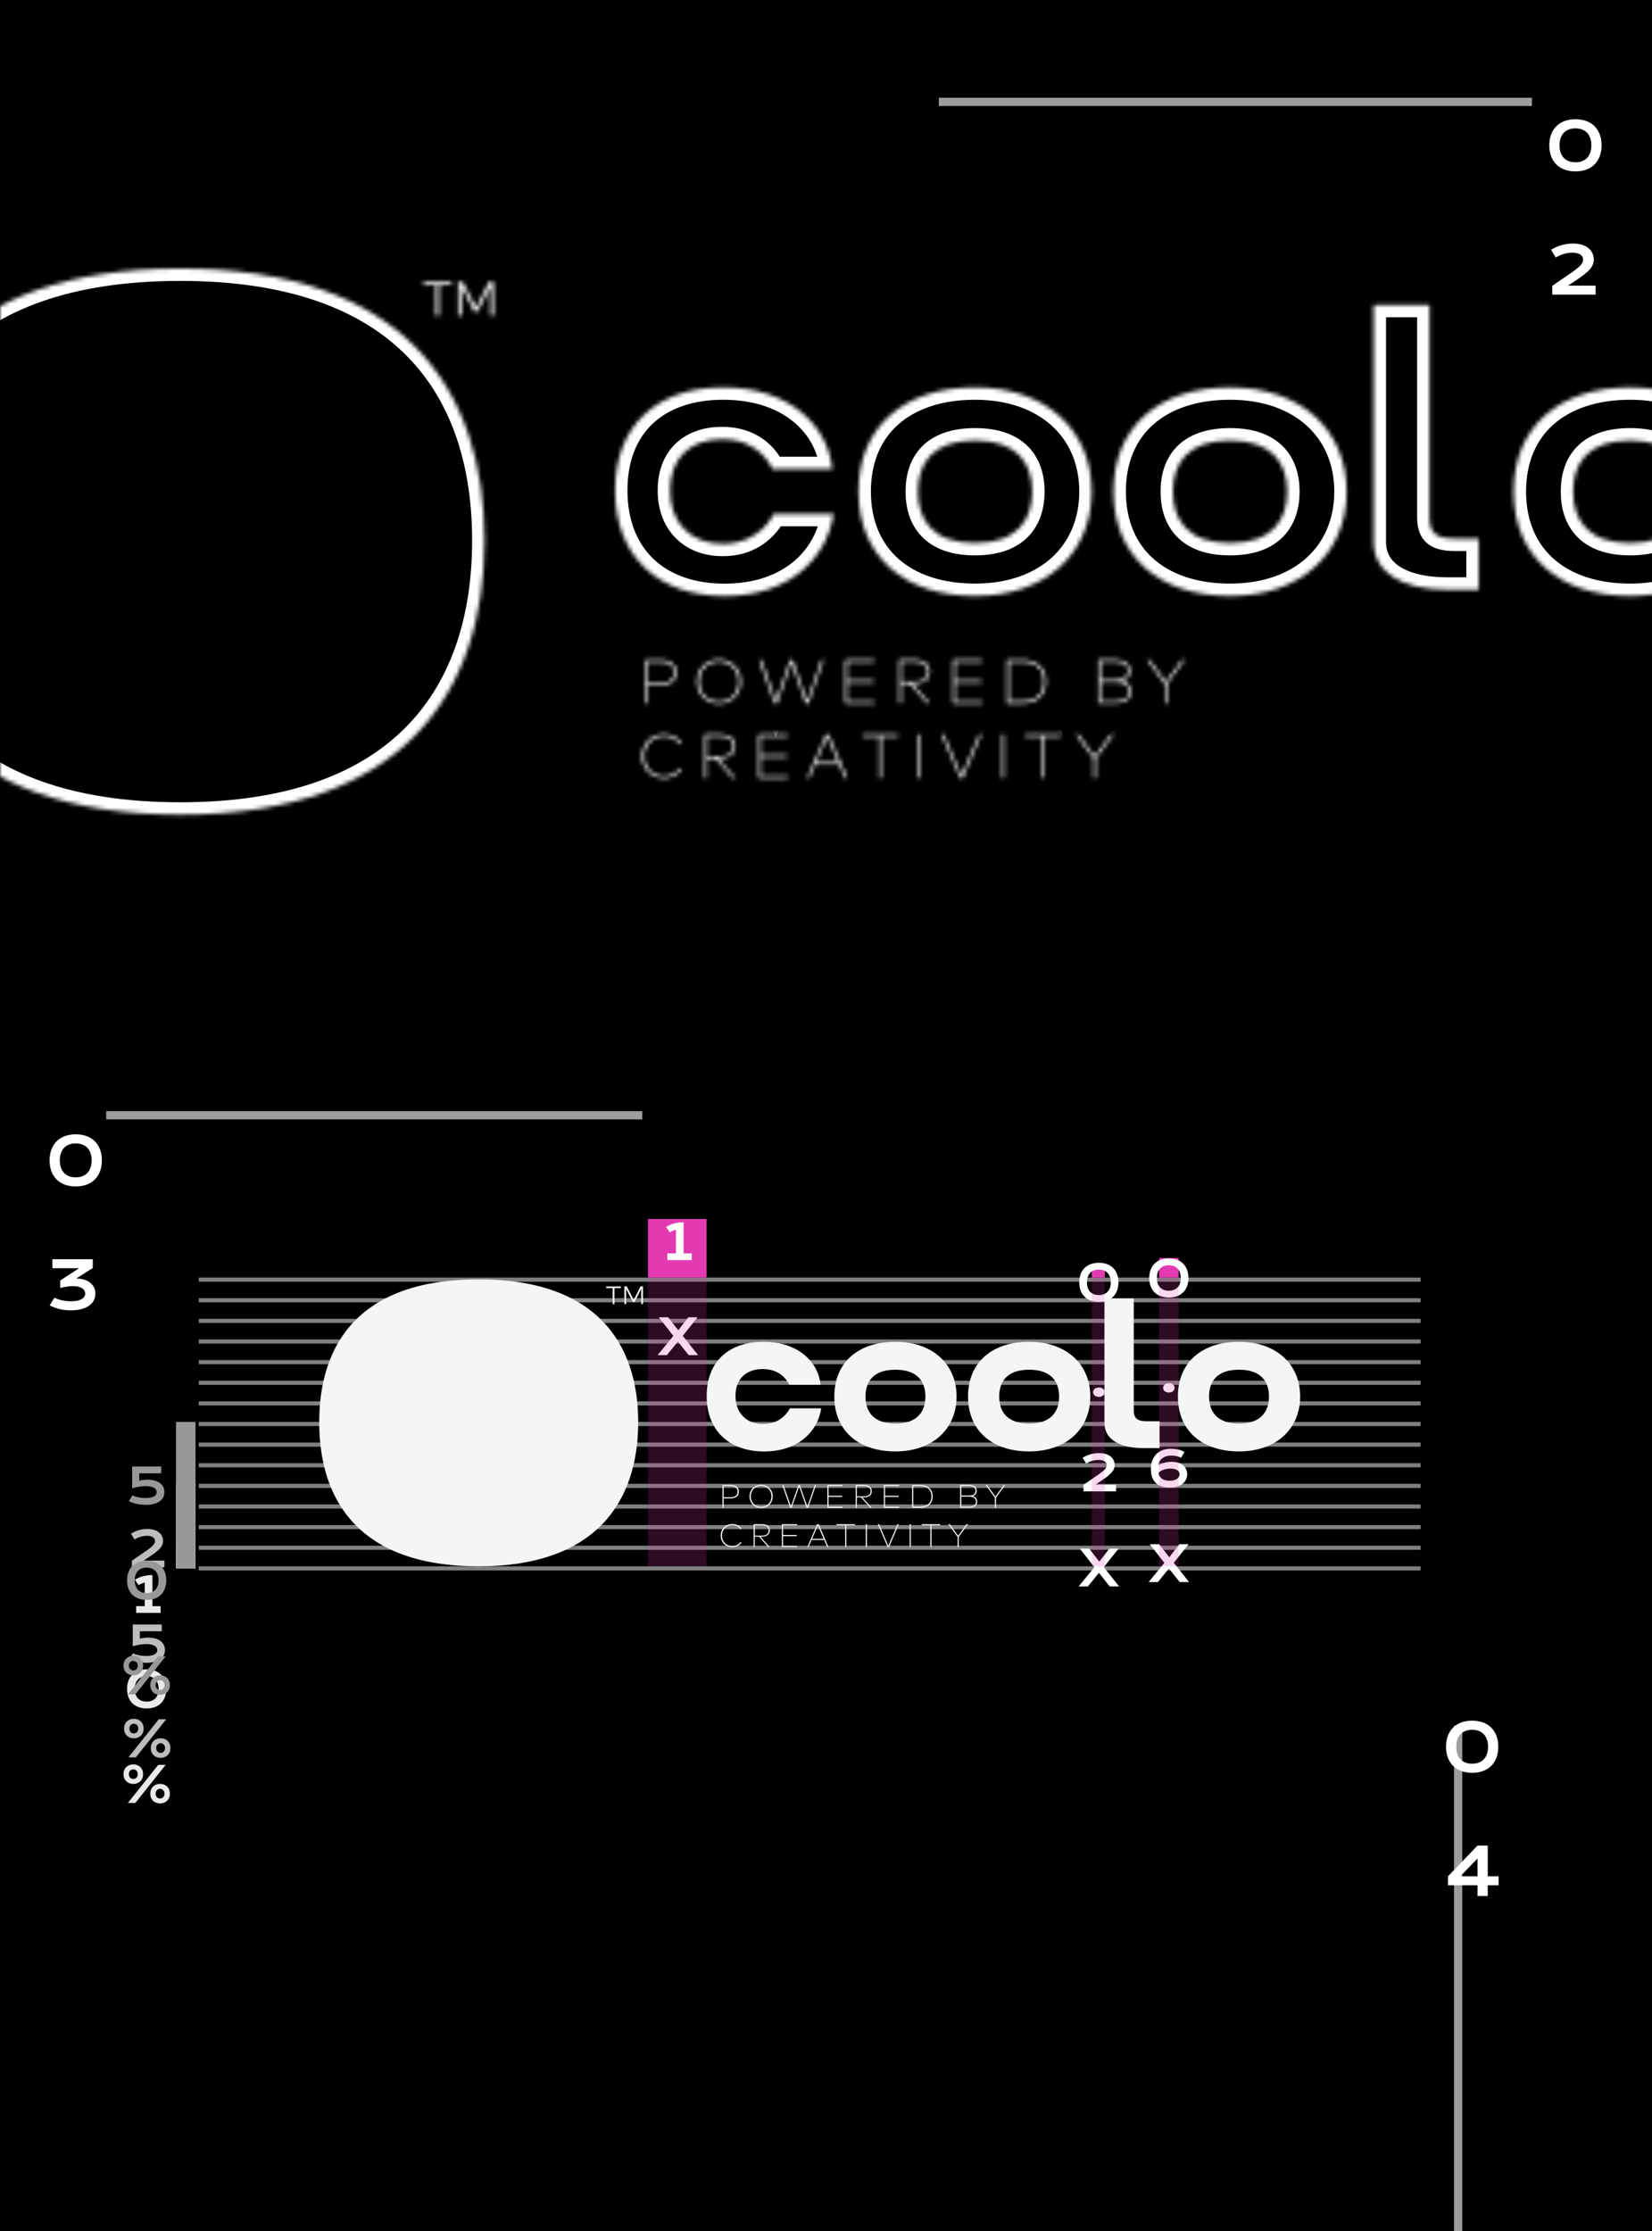 <svg width="400" height="540" viewBox="0 0 400 540" fill="none" xmlns="http://www.w3.org/2000/svg">
<rect x="0" y="0" width="400" height="540" fill="#333333" stroke="none"/>
<g clip-path="url(#clip0_208_2501)">
<rect width="400" height="540" fill="#141414"/>
<rect width="400" height="540" fill="black"/>
<rect width="407" height="262" transform="translate(-7)" fill="black"/>
<path d="M370.929 24.662L227.316 24.662" stroke="#9D9D9D" stroke-width="2"/>
<path d="M375.134 35.178C375.134 34.193 375.282 33.31 375.579 32.529C375.876 31.748 376.298 31.087 376.845 30.545C377.392 29.998 378.056 29.581 378.837 29.295C379.618 29.009 380.493 28.865 381.462 28.865C382.431 28.865 383.306 29.009 384.087 29.295C384.868 29.581 385.532 29.998 386.079 30.545C386.626 31.087 387.048 31.748 387.345 32.529C387.642 33.31 387.79 34.193 387.79 35.178C387.79 36.162 387.642 37.045 387.345 37.826C387.048 38.607 386.626 39.269 386.079 39.81C385.532 40.352 384.868 40.766 384.087 41.053C383.306 41.339 382.431 41.482 381.462 41.482C380.493 41.482 379.618 41.339 378.837 41.053C378.056 40.766 377.392 40.352 376.845 39.81C376.298 39.269 375.876 38.607 375.579 37.826C375.282 37.045 375.134 36.162 375.134 35.178ZM377.61 35.17C377.61 35.837 377.699 36.425 377.876 36.935C378.058 37.446 378.316 37.876 378.649 38.225C378.983 38.568 379.386 38.831 379.86 39.014C380.334 39.191 380.868 39.279 381.462 39.279C382.056 39.279 382.59 39.191 383.063 39.014C383.537 38.831 383.941 38.568 384.274 38.225C384.608 37.876 384.863 37.446 385.04 36.935C385.222 36.425 385.313 35.837 385.313 35.17C385.313 34.508 385.222 33.925 385.04 33.42C384.863 32.91 384.608 32.48 384.274 32.131C383.941 31.782 383.537 31.519 383.063 31.342C382.59 31.16 382.056 31.068 381.462 31.068C380.868 31.068 380.334 31.16 379.86 31.342C379.386 31.519 378.983 31.782 378.649 32.131C378.316 32.48 378.058 32.91 377.876 33.42C377.699 33.925 377.61 34.508 377.61 35.17ZM375.845 69.186L380.149 66.232C380.795 65.79 381.324 65.404 381.735 65.076C382.147 64.748 382.47 64.456 382.704 64.201C382.938 63.941 383.1 63.706 383.188 63.498C383.277 63.29 383.321 63.081 383.321 62.873C383.321 62.633 383.272 62.41 383.173 62.201C383.074 61.993 382.918 61.81 382.704 61.654C382.496 61.498 382.225 61.376 381.892 61.287C381.563 61.199 381.17 61.154 380.712 61.154C380.045 61.154 379.381 61.248 378.72 61.435C378.058 61.623 377.384 61.922 376.696 62.334L375.556 60.459C376.321 59.985 377.149 59.615 378.04 59.35C378.936 59.084 379.876 58.951 380.86 58.951C381.72 58.951 382.465 59.055 383.095 59.264C383.73 59.467 384.254 59.745 384.665 60.1C385.082 60.454 385.392 60.865 385.595 61.334C385.798 61.803 385.899 62.3 385.899 62.826C385.899 63.232 385.832 63.62 385.696 63.99C385.561 64.36 385.324 64.743 384.985 65.139C384.647 65.534 384.188 65.962 383.61 66.42C383.037 66.873 382.313 67.389 381.438 67.967L379.657 69.139H386.345V71.311H375.845V69.186Z" fill="white"/>
<mask id="mask0_208_2501" style="mask-type:alpha" maskUnits="userSpaceOnUse" x="-7" y="0" width="1400" height="903">
<rect x="-7" width="1400" height="903" fill="white"/>
</mask>
<g mask="url(#mask0_208_2501)">
<mask id="path-4-inside-1_208_2501" fill="white">
<path d="M175.108 93.758C191.535 93.758 200.551 103.368 201.511 113.543H187.019C187.019 113.543 184.234 106.226 174.73 106.32C167.335 106.32 162.252 110.701 162.252 118.583C162.158 126.387 167.146 131.616 174.935 131.616C184.156 131.71 187.318 124.393 187.318 124.393H201.826C200.19 135.133 191.173 144.272 175.423 144.272C159.294 144.272 148.925 134.568 148.925 118.693C148.925 102.818 159.263 93.758 175.108 93.758Z"/>
<path d="M236.097 93.758C253.279 93.758 264.325 104.122 264.325 118.96C264.325 133.893 253.279 144.256 236.097 144.256C218.914 144.256 207.868 134.646 207.868 118.96C207.868 103.274 218.898 93.758 236.097 93.758ZM236.097 131.428C246.277 131.428 249.928 125.822 249.928 118.976C249.928 112.13 246.277 106.618 236.097 106.618C225.822 106.618 222.266 112.13 222.266 118.976C222.266 125.806 225.822 131.428 236.097 131.428Z"/>
<path d="M297.841 93.758C315.024 93.758 326.07 104.122 326.07 118.96C326.07 133.893 315.024 144.256 297.841 144.256C280.658 144.256 269.612 134.646 269.612 118.96C269.612 103.274 280.658 93.758 297.841 93.758ZM297.841 131.428C308.022 131.428 311.672 125.822 311.672 118.976C311.672 112.13 308.022 106.618 297.841 106.618C287.566 106.618 284.01 112.13 284.01 118.976C284.01 125.806 287.566 131.428 297.841 131.428Z"/>
<path d="M332.6 73.785H346.132V125.241C346.132 129.229 347.957 130.376 352.473 130.376H358.043V142.733H350.459C339.13 142.733 332.6 138.352 332.6 131.223V73.785Z"/>
<path d="M394.737 93.758C411.92 93.758 422.966 104.122 422.966 118.96C422.966 133.893 411.92 144.256 394.737 144.256C377.555 144.256 366.509 134.646 366.509 118.96C366.509 103.274 377.555 93.758 394.737 93.758ZM394.737 131.428C404.918 131.428 408.569 125.822 408.569 118.976C408.569 112.13 404.918 106.618 394.737 106.618C384.462 106.618 380.906 112.13 380.906 118.976C380.906 125.806 384.462 131.428 394.737 131.428Z"/>
<path d="M156.792 165.878V170.243H156.242V159.707H160.081C161.245 159.707 162.142 159.974 162.819 160.523C163.48 161.057 163.81 161.827 163.81 162.8C163.81 163.774 163.48 164.527 162.803 165.077C162.142 165.627 161.23 165.893 160.081 165.893H156.792V165.878ZM156.792 160.225V165.344H160.065C161.056 165.344 161.827 165.124 162.378 164.684C162.945 164.245 163.212 163.617 163.212 162.784C163.212 161.968 162.929 161.34 162.378 160.9C161.827 160.461 161.041 160.241 160.065 160.241H156.792V160.225Z"/>
<path d="M171.347 160.288C172.165 159.848 173.062 159.613 174.069 159.613C175.061 159.613 175.973 159.832 176.791 160.288C177.61 160.728 178.255 161.371 178.727 162.188C179.199 163.004 179.435 163.931 179.435 164.967C179.435 166.003 179.199 166.93 178.727 167.746C178.255 168.563 177.61 169.191 176.791 169.646C175.973 170.086 175.076 170.321 174.069 170.321C173.078 170.321 172.165 170.102 171.347 169.646C170.529 169.207 169.884 168.563 169.412 167.746C168.94 166.93 168.704 166.003 168.704 164.967C168.704 163.931 168.94 163.004 169.412 162.188C169.884 161.356 170.529 160.728 171.347 160.288ZM174.069 160.147C173.188 160.147 172.386 160.351 171.662 160.743C170.938 161.136 170.372 161.701 169.947 162.439C169.522 163.177 169.317 164.025 169.317 164.967C169.317 165.909 169.522 166.757 169.947 167.495C170.372 168.233 170.938 168.798 171.662 169.191C172.386 169.583 173.188 169.788 174.069 169.788C174.73 169.788 175.344 169.678 175.926 169.442C176.508 169.207 177.012 168.893 177.437 168.469C177.861 168.06 178.208 167.542 178.444 166.946C178.695 166.333 178.821 165.689 178.821 164.983C178.821 164.276 178.695 163.617 178.444 163.02C178.192 162.408 177.861 161.905 177.437 161.497C177.012 161.089 176.508 160.759 175.926 160.523C175.344 160.272 174.73 160.147 174.069 160.147Z"/>
<path d="M195.752 170.243H195.076L191.63 160.445L188.184 170.243H187.507L183.794 159.707H184.392L187.853 169.615L191.331 159.707H191.944L195.422 169.615L198.883 159.707H199.45L195.752 170.243Z"/>
<path d="M211.723 170.243H204.658V159.707H211.692V160.241H205.209V164.684H211.519V165.218H205.209V169.74H211.723V170.243Z"/>
<path d="M221.589 159.691C222.738 159.691 223.619 159.942 224.248 160.445C224.878 160.947 225.192 161.654 225.192 162.565C225.192 163.475 224.878 164.182 224.233 164.684C223.587 165.187 222.706 165.454 221.589 165.454H220.881L225.13 170.227H224.421L220.22 165.454H218.269V170.227H217.718V159.691H221.589ZM218.269 160.225V164.951H221.605C222.565 164.951 223.32 164.747 223.839 164.339C224.359 163.931 224.626 163.35 224.626 162.58C224.626 161.827 224.359 161.246 223.839 160.837C223.32 160.429 222.58 160.225 221.621 160.225H218.269Z"/>
<path d="M237.812 170.243H230.747V159.707H237.78V160.241H231.298V164.684H237.607V165.218H231.298V169.74H237.812V170.243Z"/>
<path d="M247.473 159.691C249.283 159.691 250.715 160.162 251.737 161.104C252.776 162.046 253.295 163.334 253.295 164.967C253.295 166.6 252.776 167.888 251.737 168.83C250.699 169.772 249.283 170.243 247.473 170.243H243.791V159.707H247.473V159.691ZM244.342 160.225V169.693H247.473C249.141 169.693 250.431 169.269 251.344 168.437C252.257 167.589 252.713 166.443 252.713 164.967C252.713 163.491 252.257 162.329 251.344 161.497C250.431 160.649 249.141 160.241 247.473 160.241H244.342V160.225Z"/>
<path d="M270.006 159.691C271.139 159.691 272.036 159.911 272.681 160.351C273.326 160.79 273.641 161.466 273.641 162.392C273.641 162.989 273.483 163.491 273.169 163.899C272.854 164.308 272.413 164.622 271.831 164.81C272.476 164.998 272.964 165.328 273.326 165.752C273.672 166.192 273.845 166.726 273.845 167.385C273.845 168.343 273.515 169.05 272.87 169.521C272.224 169.992 271.312 170.212 270.147 170.212H265.93V159.675H270.006V159.691ZM266.497 164.575H269.99C272.036 164.575 273.058 163.852 273.058 162.392C273.058 160.947 272.036 160.209 269.99 160.209H266.497V164.575ZM266.497 165.108V169.709H270.132C272.224 169.709 273.263 168.94 273.263 167.401C273.263 165.878 272.224 165.108 270.132 165.108H266.497Z"/>
<path d="M282.547 165.579V170.243H281.996V165.579L277.716 159.707H278.393L282.263 165.046L286.15 159.707H286.811L282.547 165.579Z"/>
<path d="M160.789 177.686C161.67 177.686 162.488 177.874 163.259 178.267C164.015 178.644 164.597 179.177 165.006 179.837L164.534 180.151C164.156 179.554 163.621 179.083 162.96 178.738C162.3 178.392 161.576 178.22 160.789 178.22C159.908 178.22 159.105 178.424 158.382 178.816C157.658 179.209 157.091 179.774 156.666 180.512C156.242 181.25 156.037 182.098 156.037 183.04C156.037 183.982 156.242 184.83 156.666 185.568C157.091 186.306 157.658 186.871 158.382 187.264C159.105 187.657 159.908 187.861 160.789 187.861C161.576 187.861 162.3 187.688 162.96 187.342C163.621 186.997 164.156 186.526 164.534 185.929L164.99 186.259C164.55 186.919 163.967 187.437 163.212 187.814C162.473 188.19 161.654 188.379 160.773 188.379C159.782 188.379 158.869 188.159 158.051 187.704C157.233 187.264 156.588 186.62 156.116 185.804C155.644 184.987 155.408 184.061 155.408 183.024C155.408 181.988 155.644 181.062 156.116 180.245C156.588 179.429 157.233 178.801 158.051 178.345C158.901 177.906 159.798 177.686 160.789 177.686Z"/>
<path d="M174.494 177.764C175.643 177.764 176.524 178.015 177.153 178.518C177.783 179.02 178.097 179.727 178.097 180.638C178.097 181.548 177.783 182.255 177.138 182.757C176.493 183.26 175.611 183.527 174.494 183.527H173.786L178.035 188.3H177.326L173.11 183.527H171.158V188.3H170.608V177.764H174.494ZM171.19 178.298V183.024H174.526C175.486 183.024 176.241 182.82 176.76 182.412C177.279 182.004 177.547 181.423 177.547 180.653C177.547 179.9 177.279 179.319 176.76 178.91C176.241 178.502 175.501 178.298 174.541 178.298H171.19Z"/>
<path d="M190.717 188.3H183.652V177.764H190.686V178.298H184.203V182.742H190.512V183.276H184.203V187.798H190.717V188.3Z"/>
<path d="M205.178 188.3H204.58L203.179 185.034H197.389L195.988 188.3H195.406L199.969 177.764H200.646L205.178 188.3ZM197.609 184.516H202.943L200.284 178.345L197.609 184.516Z"/>
<path d="M213.407 178.298V188.3H212.856V178.298H208.875V177.764H217.404V178.298H213.407Z"/>
<path d="M222.942 188.3H222.392V177.764H222.942V188.3Z"/>
<path d="M233.139 188.3H232.462L227.946 177.764H228.544L232.792 187.719L237.057 177.764H237.639L233.139 188.3Z"/>
<path d="M243.193 188.3H242.643V177.764H243.193V188.3Z"/>
<path d="M252.745 178.298V188.3H252.194V178.298H248.213V177.764H256.741V178.298H252.745Z"/>
<path d="M265.333 183.637V188.3H264.782V183.637L260.502 177.764H261.178L265.049 183.103L268.936 177.764H269.597L265.333 183.637Z"/>
<path d="M43.673 197.188C97.88 197.188 117.313 167.307 117.313 130.831C117.329 94.371 97.88 64.992 43.673 64.992C-11.038 64.992 -29.967 94.371 -29.967 130.831C-29.967 167.307 -11.038 197.188 43.673 197.188Z"/>
<path d="M105.528 76.408L105.512 69.028L102.538 69.043V68.274L109.304 68.258V69.028L106.346 69.043L106.362 76.423L105.528 76.408ZM118.729 76.376L118.698 69.389L115.661 75.418H114.827L111.743 69.404L111.759 76.392H110.925L110.909 68.243H112.042L115.252 74.445L118.399 68.227H119.532L119.547 76.376H118.729Z"/>
</mask>
<path d="M175.108 93.758C191.535 93.758 200.551 103.368 201.511 113.543H187.019C187.019 113.543 184.234 106.226 174.73 106.32C167.335 106.32 162.252 110.701 162.252 118.583C162.158 126.387 167.146 131.616 174.935 131.616C184.156 131.71 187.318 124.393 187.318 124.393H201.826C200.19 135.133 191.173 144.272 175.423 144.272C159.294 144.272 148.925 134.568 148.925 118.693C148.925 102.818 159.263 93.758 175.108 93.758Z" stroke="white" stroke-width="6" mask="url(#path-4-inside-1_208_2501)"/>
<path d="M236.097 93.758C253.279 93.758 264.325 104.122 264.325 118.96C264.325 133.893 253.279 144.256 236.097 144.256C218.914 144.256 207.868 134.646 207.868 118.96C207.868 103.274 218.898 93.758 236.097 93.758ZM236.097 131.428C246.277 131.428 249.928 125.822 249.928 118.976C249.928 112.13 246.277 106.618 236.097 106.618C225.822 106.618 222.266 112.13 222.266 118.976C222.266 125.806 225.822 131.428 236.097 131.428Z" stroke="white" stroke-width="6" mask="url(#path-4-inside-1_208_2501)"/>
<path d="M297.841 93.758C315.024 93.758 326.07 104.122 326.07 118.96C326.07 133.893 315.024 144.256 297.841 144.256C280.658 144.256 269.612 134.646 269.612 118.96C269.612 103.274 280.658 93.758 297.841 93.758ZM297.841 131.428C308.022 131.428 311.672 125.822 311.672 118.976C311.672 112.13 308.022 106.618 297.841 106.618C287.566 106.618 284.01 112.13 284.01 118.976C284.01 125.806 287.566 131.428 297.841 131.428Z" stroke="white" stroke-width="6" mask="url(#path-4-inside-1_208_2501)"/>
<path d="M332.6 73.785H346.132V125.241C346.132 129.229 347.957 130.376 352.473 130.376H358.043V142.733H350.459C339.13 142.733 332.6 138.352 332.6 131.223V73.785Z" stroke="white" stroke-width="6" mask="url(#path-4-inside-1_208_2501)"/>
<path d="M394.737 93.758C411.92 93.758 422.966 104.122 422.966 118.96C422.966 133.893 411.92 144.256 394.737 144.256C377.555 144.256 366.509 134.646 366.509 118.96C366.509 103.274 377.555 93.758 394.737 93.758ZM394.737 131.428C404.918 131.428 408.569 125.822 408.569 118.976C408.569 112.13 404.918 106.618 394.737 106.618C384.462 106.618 380.906 112.13 380.906 118.976C380.906 125.806 384.462 131.428 394.737 131.428Z" stroke="white" stroke-width="6" mask="url(#path-4-inside-1_208_2501)"/>
<path d="M156.792 165.878V170.243H156.242V159.707H160.081C161.245 159.707 162.142 159.974 162.819 160.523C163.48 161.057 163.81 161.827 163.81 162.8C163.81 163.774 163.48 164.527 162.803 165.077C162.142 165.627 161.23 165.893 160.081 165.893H156.792V165.878ZM156.792 160.225V165.344H160.065C161.056 165.344 161.827 165.124 162.378 164.684C162.945 164.245 163.212 163.617 163.212 162.784C163.212 161.968 162.929 161.34 162.378 160.9C161.827 160.461 161.041 160.241 160.065 160.241H156.792V160.225Z" stroke="white" stroke-width="6" mask="url(#path-4-inside-1_208_2501)"/>
<path d="M171.347 160.288C172.165 159.848 173.062 159.613 174.069 159.613C175.061 159.613 175.973 159.832 176.791 160.288C177.61 160.728 178.255 161.371 178.727 162.188C179.199 163.004 179.435 163.931 179.435 164.967C179.435 166.003 179.199 166.93 178.727 167.746C178.255 168.563 177.61 169.191 176.791 169.646C175.973 170.086 175.076 170.321 174.069 170.321C173.078 170.321 172.165 170.102 171.347 169.646C170.529 169.207 169.884 168.563 169.412 167.746C168.94 166.93 168.704 166.003 168.704 164.967C168.704 163.931 168.94 163.004 169.412 162.188C169.884 161.356 170.529 160.728 171.347 160.288ZM174.069 160.147C173.188 160.147 172.386 160.351 171.662 160.743C170.938 161.136 170.372 161.701 169.947 162.439C169.522 163.177 169.317 164.025 169.317 164.967C169.317 165.909 169.522 166.757 169.947 167.495C170.372 168.233 170.938 168.798 171.662 169.191C172.386 169.583 173.188 169.788 174.069 169.788C174.73 169.788 175.344 169.678 175.926 169.442C176.508 169.207 177.012 168.893 177.437 168.469C177.861 168.06 178.208 167.542 178.444 166.946C178.695 166.333 178.821 165.689 178.821 164.983C178.821 164.276 178.695 163.617 178.444 163.02C178.192 162.408 177.861 161.905 177.437 161.497C177.012 161.089 176.508 160.759 175.926 160.523C175.344 160.272 174.73 160.147 174.069 160.147Z" stroke="white" stroke-width="6" mask="url(#path-4-inside-1_208_2501)"/>
<path d="M195.752 170.243H195.076L191.63 160.445L188.184 170.243H187.507L183.794 159.707H184.392L187.853 169.615L191.331 159.707H191.944L195.422 169.615L198.883 159.707H199.45L195.752 170.243Z" stroke="white" stroke-width="6" mask="url(#path-4-inside-1_208_2501)"/>
<path d="M211.723 170.243H204.658V159.707H211.692V160.241H205.209V164.684H211.519V165.218H205.209V169.74H211.723V170.243Z" stroke="white" stroke-width="6" mask="url(#path-4-inside-1_208_2501)"/>
<path d="M221.589 159.691C222.738 159.691 223.619 159.942 224.248 160.445C224.878 160.947 225.192 161.654 225.192 162.565C225.192 163.475 224.878 164.182 224.233 164.684C223.587 165.187 222.706 165.454 221.589 165.454H220.881L225.13 170.227H224.421L220.22 165.454H218.269V170.227H217.718V159.691H221.589ZM218.269 160.225V164.951H221.605C222.565 164.951 223.32 164.747 223.839 164.339C224.359 163.931 224.626 163.35 224.626 162.58C224.626 161.827 224.359 161.246 223.839 160.837C223.32 160.429 222.58 160.225 221.621 160.225H218.269Z" stroke="white" stroke-width="6" mask="url(#path-4-inside-1_208_2501)"/>
<path d="M237.812 170.243H230.747V159.707H237.78V160.241H231.298V164.684H237.607V165.218H231.298V169.74H237.812V170.243Z" stroke="white" stroke-width="6" mask="url(#path-4-inside-1_208_2501)"/>
<path d="M247.473 159.691C249.283 159.691 250.715 160.162 251.737 161.104C252.776 162.046 253.295 163.334 253.295 164.967C253.295 166.6 252.776 167.888 251.737 168.83C250.699 169.772 249.283 170.243 247.473 170.243H243.791V159.707H247.473V159.691ZM244.342 160.225V169.693H247.473C249.141 169.693 250.431 169.269 251.344 168.437C252.257 167.589 252.713 166.443 252.713 164.967C252.713 163.491 252.257 162.329 251.344 161.497C250.431 160.649 249.141 160.241 247.473 160.241H244.342V160.225Z" stroke="white" stroke-width="6" mask="url(#path-4-inside-1_208_2501)"/>
<path d="M270.006 159.691C271.139 159.691 272.036 159.911 272.681 160.351C273.326 160.79 273.641 161.466 273.641 162.392C273.641 162.989 273.483 163.491 273.169 163.899C272.854 164.308 272.413 164.622 271.831 164.81C272.476 164.998 272.964 165.328 273.326 165.752C273.672 166.192 273.845 166.726 273.845 167.385C273.845 168.343 273.515 169.05 272.87 169.521C272.224 169.992 271.312 170.212 270.147 170.212H265.93V159.675H270.006V159.691ZM266.497 164.575H269.99C272.036 164.575 273.058 163.852 273.058 162.392C273.058 160.947 272.036 160.209 269.99 160.209H266.497V164.575ZM266.497 165.108V169.709H270.132C272.224 169.709 273.263 168.94 273.263 167.401C273.263 165.878 272.224 165.108 270.132 165.108H266.497Z" stroke="white" stroke-width="6" mask="url(#path-4-inside-1_208_2501)"/>
<path d="M282.547 165.579V170.243H281.996V165.579L277.716 159.707H278.393L282.263 165.046L286.15 159.707H286.811L282.547 165.579Z" stroke="white" stroke-width="6" mask="url(#path-4-inside-1_208_2501)"/>
<path d="M160.789 177.686C161.67 177.686 162.488 177.874 163.259 178.267C164.015 178.644 164.597 179.177 165.006 179.837L164.534 180.151C164.156 179.554 163.621 179.083 162.96 178.738C162.3 178.392 161.576 178.22 160.789 178.22C159.908 178.22 159.105 178.424 158.382 178.816C157.658 179.209 157.091 179.774 156.666 180.512C156.242 181.25 156.037 182.098 156.037 183.04C156.037 183.982 156.242 184.83 156.666 185.568C157.091 186.306 157.658 186.871 158.382 187.264C159.105 187.657 159.908 187.861 160.789 187.861C161.576 187.861 162.3 187.688 162.96 187.342C163.621 186.997 164.156 186.526 164.534 185.929L164.99 186.259C164.55 186.919 163.967 187.437 163.212 187.814C162.473 188.19 161.654 188.379 160.773 188.379C159.782 188.379 158.869 188.159 158.051 187.704C157.233 187.264 156.588 186.62 156.116 185.804C155.644 184.987 155.408 184.061 155.408 183.024C155.408 181.988 155.644 181.062 156.116 180.245C156.588 179.429 157.233 178.801 158.051 178.345C158.901 177.906 159.798 177.686 160.789 177.686Z" stroke="white" stroke-width="6" mask="url(#path-4-inside-1_208_2501)"/>
<path d="M174.494 177.764C175.643 177.764 176.524 178.015 177.153 178.518C177.783 179.02 178.097 179.727 178.097 180.638C178.097 181.548 177.783 182.255 177.138 182.757C176.493 183.26 175.611 183.527 174.494 183.527H173.786L178.035 188.3H177.326L173.11 183.527H171.158V188.3H170.608V177.764H174.494ZM171.19 178.298V183.024H174.526C175.486 183.024 176.241 182.82 176.76 182.412C177.279 182.004 177.547 181.423 177.547 180.653C177.547 179.9 177.279 179.319 176.76 178.91C176.241 178.502 175.501 178.298 174.541 178.298H171.19Z" stroke="white" stroke-width="6" mask="url(#path-4-inside-1_208_2501)"/>
<path d="M190.717 188.3H183.652V177.764H190.686V178.298H184.203V182.742H190.512V183.276H184.203V187.798H190.717V188.3Z" stroke="white" stroke-width="6" mask="url(#path-4-inside-1_208_2501)"/>
<path d="M205.178 188.3H204.58L203.179 185.034H197.389L195.988 188.3H195.406L199.969 177.764H200.646L205.178 188.3ZM197.609 184.516H202.943L200.284 178.345L197.609 184.516Z" stroke="white" stroke-width="6" mask="url(#path-4-inside-1_208_2501)"/>
<path d="M213.407 178.298V188.3H212.856V178.298H208.875V177.764H217.404V178.298H213.407Z" stroke="white" stroke-width="6" mask="url(#path-4-inside-1_208_2501)"/>
<path d="M222.942 188.3H222.392V177.764H222.942V188.3Z" stroke="white" stroke-width="6" mask="url(#path-4-inside-1_208_2501)"/>
<path d="M233.139 188.3H232.462L227.946 177.764H228.544L232.792 187.719L237.057 177.764H237.639L233.139 188.3Z" stroke="white" stroke-width="6" mask="url(#path-4-inside-1_208_2501)"/>
<path d="M243.193 188.3H242.643V177.764H243.193V188.3Z" stroke="white" stroke-width="6" mask="url(#path-4-inside-1_208_2501)"/>
<path d="M252.745 178.298V188.3H252.194V178.298H248.213V177.764H256.741V178.298H252.745Z" stroke="white" stroke-width="6" mask="url(#path-4-inside-1_208_2501)"/>
<path d="M265.333 183.637V188.3H264.782V183.637L260.502 177.764H261.178L265.049 183.103L268.936 177.764H269.597L265.333 183.637Z" stroke="white" stroke-width="6" mask="url(#path-4-inside-1_208_2501)"/>
<path d="M43.673 197.188C97.88 197.188 117.313 167.307 117.313 130.831C117.329 94.371 97.88 64.992 43.673 64.992C-11.038 64.992 -29.967 94.371 -29.967 130.831C-29.967 167.307 -11.038 197.188 43.673 197.188Z" stroke="white" stroke-width="6" mask="url(#path-4-inside-1_208_2501)"/>
<path d="M105.528 76.408L105.512 69.028L102.538 69.043V68.274L109.304 68.258V69.028L106.346 69.043L106.362 76.423L105.528 76.408ZM118.729 76.376L118.698 69.389L115.661 75.418H114.827L111.743 69.404L111.759 76.392H110.925L110.909 68.243H112.042L115.252 74.445L118.399 68.227H119.532L119.547 76.376H118.729Z" stroke="white" stroke-width="6" mask="url(#path-4-inside-1_208_2501)"/>
</g>
<path d="M353.059 547.439L353.059 417.646" stroke="#9D9D9D" stroke-width="2"/>
<path d="M350.125 422.793C350.125 421.809 350.273 420.926 350.57 420.145C350.867 419.363 351.289 418.702 351.836 418.16C352.383 417.613 353.047 417.197 353.828 416.91C354.609 416.624 355.484 416.48 356.453 416.48C357.422 416.48 358.297 416.624 359.078 416.91C359.859 417.197 360.523 417.613 361.07 418.16C361.617 418.702 362.039 419.363 362.336 420.145C362.633 420.926 362.781 421.809 362.781 422.793C362.781 423.777 362.633 424.66 362.336 425.441C362.039 426.223 361.617 426.884 361.07 427.426C360.523 427.967 359.859 428.382 359.078 428.668C358.297 428.954 357.422 429.098 356.453 429.098C355.484 429.098 354.609 428.954 353.828 428.668C353.047 428.382 352.383 427.967 351.836 427.426C351.289 426.884 350.867 426.223 350.57 425.441C350.273 424.66 350.125 423.777 350.125 422.793ZM352.602 422.785C352.602 423.452 352.69 424.04 352.867 424.551C353.049 425.061 353.307 425.491 353.641 425.84C353.974 426.184 354.378 426.447 354.852 426.629C355.326 426.806 355.859 426.895 356.453 426.895C357.047 426.895 357.581 426.806 358.055 426.629C358.529 426.447 358.932 426.184 359.266 425.84C359.599 425.491 359.854 425.061 360.031 424.551C360.214 424.04 360.305 423.452 360.305 422.785C360.305 422.124 360.214 421.54 360.031 421.035C359.854 420.525 359.599 420.095 359.266 419.746C358.932 419.397 358.529 419.134 358.055 418.957C357.581 418.775 357.047 418.684 356.453 418.684C355.859 418.684 355.326 418.775 354.852 418.957C354.378 419.134 353.974 419.397 353.641 419.746C353.307 420.095 353.049 420.525 352.867 421.035C352.69 421.54 352.602 422.124 352.602 422.785ZM350.609 454.145L357.75 446.715H360.227V454.145H362.859V456.316H360.227V458.926H357.75V456.316H350.594L350.609 454.145ZM357.75 454.145V449.848L353.578 454.145H357.75Z" fill="white"/>
<line x1="343.973" y1="309.73" x2="48.129" y2="309.73" stroke="white" stroke-opacity="0.5"/>
<line x1="343.973" y1="314.723" x2="48.129" y2="314.723" stroke="white" stroke-opacity="0.5"/>
<line x1="343.973" y1="319.715" x2="48.129" y2="319.715" stroke="white" stroke-opacity="0.5"/>
<line x1="343.973" y1="324.707" x2="48.129" y2="324.707" stroke="white" stroke-opacity="0.5"/>
<line x1="343.973" y1="329.699" x2="48.129" y2="329.699" stroke="white" stroke-opacity="0.5"/>
<line x1="343.973" y1="334.691" x2="48.129" y2="334.691" stroke="white" stroke-opacity="0.5"/>
<line x1="343.973" y1="339.684" x2="48.129" y2="339.684" stroke="white" stroke-opacity="0.5"/>
<line x1="343.973" y1="344.676" x2="48.129" y2="344.676" stroke="white" stroke-opacity="0.5"/>
<line x1="343.973" y1="349.666" x2="48.129" y2="349.666" stroke="white" stroke-opacity="0.5"/>
<line x1="343.973" y1="354.658" x2="48.129" y2="354.658" stroke="white" stroke-opacity="0.5"/>
<line x1="343.973" y1="359.65" x2="48.129" y2="359.65" stroke="white" stroke-opacity="0.5"/>
<line x1="343.973" y1="364.643" x2="48.129" y2="364.643" stroke="white" stroke-opacity="0.5"/>
<line x1="343.973" y1="369.635" x2="48.129" y2="369.635" stroke="white" stroke-opacity="0.5"/>
<line x1="343.973" y1="374.627" x2="48.129" y2="374.627" stroke="white" stroke-opacity="0.5"/>
<line x1="343.973" y1="379.619" x2="48.129" y2="379.619" stroke="white" stroke-opacity="0.5"/>
<rect x="156.902" y="295.043" width="14.188" height="14.188" fill="#E33AB1"/>
<path d="M161.579 303.371H163.659V297.67C163.386 297.732 163.122 297.814 162.868 297.916C162.618 298.018 162.39 298.141 162.182 298.285L161.268 296.979C161.604 296.768 161.946 296.59 162.294 296.445C162.645 296.297 162.999 296.18 163.354 296.094C163.714 296.004 164.073 295.939 164.432 295.9C164.796 295.861 165.157 295.842 165.516 295.842L165.511 295.854H165.516V303.371H167.503V305H161.579V303.371ZM163.038 323.348L159.516 318.842H161.79L164.222 321.994L166.665 318.842H168.903L165.317 323.33L169.026 328H166.747L164.14 324.707L161.474 328H159.229L163.038 323.348Z" fill="white"/>
<rect x="156.902" y="309.23" width="14.188" height="69.888" fill="#E33AB1" fill-opacity="0.2"/>
<rect x="264.362" y="306.078" width="3.153" height="3.153" fill="#E33AB1"/>
<path d="M261.319 310.385C261.319 309.646 261.43 308.984 261.653 308.398C261.875 307.812 262.192 307.316 262.602 306.91C263.012 306.5 263.51 306.188 264.096 305.973C264.682 305.758 265.338 305.65 266.065 305.65C266.791 305.65 267.448 305.758 268.034 305.973C268.619 306.188 269.118 306.5 269.528 306.91C269.938 307.316 270.254 307.812 270.477 308.398C270.7 308.984 270.811 309.646 270.811 310.385C270.811 311.123 270.7 311.785 270.477 312.371C270.254 312.957 269.938 313.453 269.528 313.859C269.118 314.266 268.619 314.576 268.034 314.791C267.448 315.006 266.791 315.113 266.065 315.113C265.338 315.113 264.682 315.006 264.096 314.791C263.51 314.576 263.012 314.266 262.602 313.859C262.192 313.453 261.875 312.957 261.653 312.371C261.43 311.785 261.319 311.123 261.319 310.385ZM263.176 310.379C263.176 310.879 263.243 311.32 263.375 311.703C263.512 312.086 263.705 312.408 263.955 312.67C264.205 312.928 264.508 313.125 264.864 313.262C265.219 313.395 265.619 313.461 266.065 313.461C266.51 313.461 266.91 313.395 267.266 313.262C267.621 313.125 267.924 312.928 268.174 312.67C268.424 312.408 268.616 312.086 268.748 311.703C268.885 311.32 268.953 310.879 268.953 310.379C268.953 309.883 268.885 309.445 268.748 309.066C268.616 308.684 268.424 308.361 268.174 308.1C267.924 307.838 267.621 307.641 267.266 307.508C266.91 307.371 266.51 307.303 266.065 307.303C265.619 307.303 265.219 307.371 264.864 307.508C264.508 307.641 264.205 307.838 263.955 308.1C263.705 308.361 263.512 308.684 263.375 309.066C263.243 309.445 263.176 309.883 263.176 310.379ZM264.676 336.971C264.676 336.814 264.707 336.668 264.77 336.531C264.836 336.391 264.93 336.27 265.051 336.168C265.172 336.062 265.319 335.98 265.491 335.922C265.662 335.863 265.856 335.834 266.071 335.834C266.285 335.834 266.479 335.863 266.651 335.922C266.823 335.98 266.967 336.062 267.084 336.168C267.205 336.27 267.297 336.391 267.36 336.531C267.426 336.668 267.459 336.814 267.459 336.971C267.459 337.127 267.426 337.275 267.36 337.416C267.297 337.553 267.205 337.672 267.084 337.773C266.967 337.875 266.823 337.955 266.651 338.014C266.479 338.076 266.285 338.107 266.071 338.107C265.856 338.107 265.662 338.076 265.491 338.014C265.319 337.955 265.172 337.875 265.051 337.773C264.93 337.672 264.836 337.553 264.77 337.416C264.707 337.275 264.676 337.127 264.676 336.971ZM262.35 359.391L265.578 357.176C266.063 356.844 266.459 356.555 266.768 356.309C267.076 356.062 267.319 355.844 267.494 355.652C267.67 355.457 267.791 355.281 267.858 355.125C267.924 354.969 267.957 354.812 267.957 354.656C267.957 354.477 267.92 354.309 267.846 354.152C267.772 353.996 267.655 353.859 267.494 353.742C267.338 353.625 267.135 353.533 266.885 353.467C266.639 353.4 266.344 353.367 266 353.367C265.5 353.367 265.002 353.438 264.506 353.578C264.01 353.719 263.504 353.943 262.989 354.252L262.133 352.846C262.707 352.49 263.328 352.213 263.996 352.014C264.668 351.814 265.373 351.715 266.112 351.715C266.756 351.715 267.315 351.793 267.787 351.949C268.264 352.102 268.657 352.311 268.965 352.576C269.278 352.842 269.51 353.15 269.662 353.502C269.815 353.854 269.891 354.227 269.891 354.621C269.891 354.926 269.84 355.217 269.739 355.494C269.637 355.771 269.459 356.059 269.205 356.355C268.951 356.652 268.608 356.973 268.174 357.316C267.744 357.656 267.201 358.043 266.545 358.477L265.209 359.355H270.225V360.984H262.35V359.391ZM264.981 379.332L261.459 374.826H263.733L266.164 377.979L268.608 374.826H270.846L267.26 379.314L270.969 383.984H268.69L266.082 380.691L263.416 383.984H261.172L264.981 379.332Z" fill="white"/>
<rect x="264.362" y="309.23" width="3.153" height="69.888" fill="#E33AB1" fill-opacity="0.2"/>
<rect x="280.653" y="304.502" width="4.729" height="4.729" fill="#E33AB1"/>
<path d="M278.265 309.334C278.265 308.596 278.377 307.934 278.599 307.348C278.822 306.762 279.139 306.266 279.549 305.859C279.959 305.449 280.457 305.137 281.043 304.922C281.629 304.707 282.285 304.6 283.012 304.6C283.738 304.6 284.394 304.707 284.98 304.922C285.566 305.137 286.064 305.449 286.474 305.859C286.885 306.266 287.201 306.762 287.424 307.348C287.646 307.934 287.758 308.596 287.758 309.334C287.758 310.072 287.646 310.734 287.424 311.32C287.201 311.906 286.885 312.402 286.474 312.809C286.064 313.215 285.566 313.525 284.98 313.74C284.394 313.955 283.738 314.062 283.012 314.062C282.285 314.062 281.629 313.955 281.043 313.74C280.457 313.525 279.959 313.215 279.549 312.809C279.139 312.402 278.822 311.906 278.599 311.32C278.377 310.734 278.265 310.072 278.265 309.334ZM280.123 309.328C280.123 309.828 280.189 310.27 280.322 310.652C280.459 311.035 280.652 311.357 280.902 311.619C281.152 311.877 281.455 312.074 281.81 312.211C282.166 312.344 282.566 312.41 283.012 312.41C283.457 312.41 283.857 312.344 284.213 312.211C284.568 312.074 284.871 311.877 285.121 311.619C285.371 311.357 285.562 311.035 285.695 310.652C285.832 310.27 285.9 309.828 285.9 309.328C285.9 308.832 285.832 308.395 285.695 308.016C285.562 307.633 285.371 307.311 285.121 307.049C284.871 306.787 284.568 306.59 284.213 306.457C283.857 306.32 283.457 306.252 283.012 306.252C282.566 306.252 282.166 306.32 281.81 306.457C281.455 306.59 281.152 306.787 280.902 307.049C280.652 307.311 280.459 307.633 280.322 308.016C280.189 308.395 280.123 308.832 280.123 309.328ZM281.623 335.92C281.623 335.764 281.654 335.617 281.717 335.48C281.783 335.34 281.877 335.219 281.998 335.117C282.119 335.012 282.265 334.93 282.437 334.871C282.609 334.812 282.803 334.783 283.017 334.783C283.232 334.783 283.426 334.812 283.598 334.871C283.769 334.93 283.914 335.012 284.031 335.117C284.152 335.219 284.244 335.34 284.306 335.48C284.373 335.617 284.406 335.764 284.406 335.92C284.406 336.076 284.373 336.225 284.306 336.365C284.244 336.502 284.152 336.621 284.031 336.723C283.914 336.824 283.769 336.904 283.598 336.963C283.426 337.025 283.232 337.057 283.017 337.057C282.803 337.057 282.609 337.025 282.437 336.963C282.265 336.904 282.119 336.824 281.998 336.723C281.877 336.621 281.783 336.502 281.717 336.365C281.654 336.225 281.623 336.076 281.623 335.92ZM278.664 355.609C278.664 354.777 278.787 354.053 279.033 353.436C279.283 352.814 279.623 352.299 280.053 351.889C280.486 351.479 280.996 351.172 281.582 350.969C282.168 350.766 282.801 350.664 283.48 350.664C283.765 350.664 284.055 350.68 284.348 350.711C284.644 350.738 284.935 350.783 285.221 350.846C285.506 350.908 285.781 350.99 286.047 351.092C286.316 351.189 286.566 351.307 286.797 351.443L285.971 352.85C285.799 352.752 285.615 352.67 285.42 352.604C285.228 352.533 285.029 352.479 284.822 352.439C284.615 352.396 284.406 352.365 284.195 352.346C283.984 352.326 283.777 352.316 283.574 352.316C283.121 352.316 282.711 352.375 282.344 352.492C281.98 352.609 281.666 352.775 281.4 352.99C281.135 353.205 280.922 353.463 280.762 353.764C280.605 354.061 280.508 354.391 280.469 354.754C280.672 354.594 280.896 354.455 281.142 354.338C281.389 354.221 281.648 354.125 281.922 354.051C282.199 353.973 282.482 353.916 282.771 353.881C283.064 353.842 283.357 353.822 283.65 353.822C284.221 353.822 284.738 353.891 285.203 354.027C285.672 354.164 286.072 354.361 286.404 354.619C286.736 354.877 286.992 355.191 287.172 355.562C287.355 355.93 287.447 356.348 287.447 356.816C287.447 357.277 287.355 357.705 287.172 358.1C286.992 358.494 286.724 358.838 286.369 359.131C286.014 359.42 285.572 359.648 285.045 359.816C284.517 359.98 283.906 360.062 283.211 360.062C282.535 360.062 281.918 359.977 281.359 359.805C280.801 359.633 280.322 359.365 279.924 359.002C279.525 358.639 279.215 358.178 278.992 357.619C278.773 357.057 278.664 356.387 278.664 355.609ZM280.51 356.471C280.603 357.111 280.885 357.596 281.353 357.924C281.822 358.248 282.437 358.41 283.199 358.41C283.582 358.41 283.922 358.371 284.219 358.293C284.515 358.215 284.765 358.107 284.969 357.971C285.172 357.83 285.326 357.664 285.431 357.473C285.537 357.281 285.59 357.072 285.59 356.846C285.59 356.654 285.549 356.475 285.467 356.307C285.385 356.139 285.256 355.994 285.08 355.873C284.908 355.748 284.685 355.65 284.412 355.58C284.139 355.506 283.808 355.469 283.422 355.469C283.098 355.469 282.791 355.494 282.502 355.545C282.213 355.596 281.945 355.666 281.699 355.756C281.453 355.846 281.228 355.951 281.025 356.072C280.826 356.193 280.654 356.326 280.51 356.471ZM281.928 378.281L278.406 373.775H280.68L283.111 376.928L285.555 373.775H287.793L284.207 378.264L287.916 382.934H285.637L283.029 379.641L280.363 382.934H278.119L281.928 378.281Z" fill="white"/>
<rect x="280.653" y="309.232" width="4.729" height="69.888" fill="#E33AB1" fill-opacity="0.2"/>
<rect x="42.611" y="374.391" width="4.729" height="4.992" fill="#EAEAEA"/>
<path d="M32.968 388.762H35.048V383.061C34.775 383.123 34.511 383.205 34.258 383.307C34.008 383.408 33.779 383.531 33.572 383.676L32.658 382.369C32.994 382.158 33.336 381.98 33.683 381.836C34.035 381.688 34.388 381.57 34.744 381.484C35.103 381.395 35.463 381.33 35.822 381.291C36.185 381.252 36.547 381.232 36.906 381.232L36.9 381.244H36.906V388.762H38.892V390.391H32.968V388.762ZM30.765 408.791C30.765 408.053 30.877 407.391 31.099 406.805C31.322 406.219 31.638 405.723 32.048 405.316C32.459 404.906 32.957 404.594 33.543 404.379C34.129 404.164 34.785 404.057 35.511 404.057C36.238 404.057 36.894 404.164 37.48 404.379C38.066 404.594 38.564 404.906 38.974 405.316C39.384 405.723 39.701 406.219 39.923 406.805C40.146 407.391 40.258 408.053 40.258 408.791C40.258 409.529 40.146 410.191 39.923 410.777C39.701 411.363 39.384 411.859 38.974 412.266C38.564 412.672 38.066 412.982 37.48 413.197C36.894 413.412 36.238 413.52 35.511 413.52C34.785 413.52 34.129 413.412 33.543 413.197C32.957 412.982 32.459 412.672 32.048 412.266C31.638 411.859 31.322 411.363 31.099 410.777C30.877 410.191 30.765 409.529 30.765 408.791ZM32.623 408.785C32.623 409.285 32.689 409.727 32.822 410.109C32.959 410.492 33.152 410.814 33.402 411.076C33.652 411.334 33.955 411.531 34.31 411.668C34.666 411.801 35.066 411.867 35.511 411.867C35.957 411.867 36.357 411.801 36.713 411.668C37.068 411.531 37.371 411.334 37.621 411.076C37.871 410.814 38.062 410.492 38.195 410.109C38.332 409.727 38.4 409.285 38.4 408.785C38.4 408.289 38.332 407.852 38.195 407.473C38.062 407.09 37.871 406.768 37.621 406.506C37.371 406.244 37.068 406.047 36.713 405.914C36.357 405.777 35.957 405.709 35.511 405.709C35.066 405.709 34.666 405.777 34.31 405.914C33.955 406.047 33.652 406.244 33.402 406.506C33.152 406.768 32.959 407.09 32.822 407.473C32.689 407.852 32.623 408.289 32.623 408.785ZM32.277 431.791C31.933 431.791 31.615 431.734 31.322 431.621C31.033 431.508 30.783 431.35 30.572 431.146C30.361 430.939 30.197 430.691 30.08 430.402C29.963 430.109 29.904 429.783 29.904 429.424C29.904 429.068 29.963 428.744 30.08 428.451C30.197 428.158 30.361 427.91 30.572 427.707C30.783 427.5 31.033 427.34 31.322 427.227C31.615 427.113 31.933 427.057 32.277 427.057C32.621 427.057 32.937 427.113 33.226 427.227C33.519 427.34 33.771 427.5 33.982 427.707C34.193 427.91 34.357 428.158 34.474 428.451C34.592 428.744 34.65 429.068 34.65 429.424C34.65 429.783 34.592 430.109 34.474 430.402C34.357 430.691 34.193 430.939 33.982 431.146C33.771 431.35 33.519 431.508 33.226 431.621C32.937 431.734 32.621 431.791 32.277 431.791ZM38.324 427.168H40.123L32.769 436.391H30.97L38.324 427.168ZM32.277 430.596C32.425 430.596 32.564 430.568 32.693 430.514C32.826 430.455 32.941 430.375 33.039 430.273C33.136 430.168 33.213 430.043 33.267 429.898C33.326 429.754 33.355 429.596 33.355 429.424C33.355 429.252 33.326 429.094 33.267 428.949C33.213 428.805 33.136 428.682 33.039 428.58C32.941 428.475 32.826 428.395 32.693 428.34C32.564 428.281 32.425 428.252 32.277 428.252C32.129 428.252 31.988 428.281 31.855 428.34C31.726 428.395 31.613 428.475 31.515 428.58C31.418 428.682 31.34 428.805 31.281 428.949C31.226 429.094 31.199 429.252 31.199 429.424C31.199 429.596 31.226 429.754 31.281 429.898C31.34 430.043 31.418 430.168 31.515 430.273C31.613 430.375 31.726 430.455 31.855 430.514C31.988 430.568 32.129 430.596 32.277 430.596ZM36.384 434.146C36.384 433.791 36.443 433.467 36.56 433.174C36.677 432.881 36.842 432.633 37.052 432.43C37.263 432.223 37.513 432.062 37.802 431.949C38.095 431.836 38.414 431.779 38.758 431.779C39.101 431.779 39.418 431.836 39.707 431.949C40 432.062 40.252 432.223 40.463 432.43C40.673 432.633 40.838 432.881 40.955 433.174C41.072 433.467 41.13 433.791 41.13 434.146C41.13 434.506 41.072 434.832 40.955 435.125C40.838 435.414 40.673 435.662 40.463 435.869C40.252 436.072 40 436.23 39.707 436.344C39.418 436.457 39.101 436.514 38.758 436.514C38.414 436.514 38.095 436.457 37.802 436.344C37.513 436.23 37.263 436.072 37.052 435.869C36.842 435.662 36.677 435.414 36.56 435.125C36.443 434.832 36.384 434.506 36.384 434.146ZM37.679 434.146C37.679 434.318 37.707 434.477 37.761 434.621C37.82 434.766 37.898 434.891 37.996 434.996C38.093 435.098 38.207 435.178 38.336 435.236C38.468 435.291 38.609 435.318 38.758 435.318C38.906 435.318 39.045 435.291 39.173 435.236C39.306 435.178 39.422 435.098 39.519 434.996C39.617 434.891 39.693 434.766 39.748 434.621C39.806 434.477 39.836 434.318 39.836 434.146C39.836 433.975 39.806 433.816 39.748 433.672C39.693 433.527 39.617 433.404 39.519 433.303C39.422 433.197 39.306 433.117 39.173 433.062C39.045 433.004 38.906 432.975 38.758 432.975C38.609 432.975 38.468 433.004 38.336 433.062C38.207 433.117 38.093 433.197 37.996 433.303C37.898 433.404 37.82 433.527 37.761 433.672C37.707 433.816 37.679 433.975 37.679 434.146Z" fill="#EAEAEA"/>
<rect x="42.611" y="359.15" width="4.729" height="20.494" fill="#BDBDBD"/>
<path d="M31.928 377.76L35.157 375.545C35.641 375.213 36.037 374.924 36.346 374.678C36.654 374.432 36.897 374.213 37.072 374.021C37.248 373.826 37.369 373.65 37.436 373.494C37.502 373.338 37.535 373.182 37.535 373.025C37.535 372.846 37.498 372.678 37.424 372.521C37.35 372.365 37.233 372.229 37.072 372.111C36.916 371.994 36.713 371.902 36.463 371.836C36.217 371.77 35.922 371.736 35.578 371.736C35.078 371.736 34.58 371.807 34.084 371.947C33.588 372.088 33.082 372.312 32.567 372.621L31.711 371.215C32.285 370.859 32.907 370.582 33.574 370.383C34.246 370.184 34.951 370.084 35.69 370.084C36.334 370.084 36.893 370.162 37.365 370.318C37.842 370.471 38.235 370.68 38.543 370.945C38.856 371.211 39.088 371.52 39.24 371.871C39.393 372.223 39.469 372.596 39.469 372.99C39.469 373.295 39.418 373.586 39.317 373.863C39.215 374.141 39.037 374.428 38.783 374.725C38.529 375.021 38.186 375.342 37.752 375.686C37.322 376.025 36.779 376.412 36.123 376.846L34.787 377.725H39.803V379.354H31.928V377.76ZM32.192 400.174C32.414 400.287 32.654 400.385 32.912 400.467C33.174 400.545 33.442 400.611 33.715 400.666C33.992 400.721 34.27 400.762 34.547 400.789C34.828 400.812 35.102 400.824 35.367 400.824C35.836 400.824 36.24 400.791 36.58 400.725C36.924 400.654 37.205 400.557 37.424 400.432C37.647 400.307 37.811 400.158 37.916 399.986C38.026 399.811 38.08 399.617 38.08 399.406C38.08 399.191 38.024 398.994 37.91 398.814C37.801 398.635 37.635 398.48 37.412 398.352C37.194 398.223 36.916 398.123 36.58 398.053C36.248 397.979 35.86 397.941 35.414 397.941C35.215 397.941 34.99 397.951 34.74 397.971C34.49 397.986 34.225 398.014 33.944 398.053C33.662 398.092 33.369 398.146 33.065 398.217C32.76 398.283 32.451 398.365 32.139 398.463V393.195H39.164V394.842H33.856V396.617C34.149 396.551 34.455 396.496 34.776 396.453C35.096 396.406 35.453 396.383 35.848 396.383C36.492 396.383 37.069 396.453 37.576 396.594C38.084 396.734 38.512 396.936 38.86 397.197C39.211 397.459 39.479 397.775 39.662 398.146C39.846 398.514 39.938 398.926 39.938 399.383C39.938 399.855 39.838 400.283 39.639 400.666C39.444 401.045 39.153 401.369 38.766 401.639C38.383 401.908 37.91 402.115 37.348 402.26C36.789 402.404 36.147 402.477 35.42 402.477C35.045 402.477 34.672 402.455 34.301 402.412C33.934 402.373 33.576 402.316 33.229 402.242C32.881 402.164 32.547 402.07 32.227 401.961C31.91 401.848 31.613 401.721 31.336 401.58L32.192 400.174ZM32.408 420.754C32.065 420.754 31.746 420.697 31.453 420.584C31.164 420.471 30.914 420.312 30.703 420.109C30.492 419.902 30.328 419.654 30.211 419.365C30.094 419.072 30.035 418.746 30.035 418.387C30.035 418.031 30.094 417.707 30.211 417.414C30.328 417.121 30.492 416.873 30.703 416.67C30.914 416.463 31.164 416.303 31.453 416.189C31.746 416.076 32.065 416.02 32.408 416.02C32.752 416.02 33.069 416.076 33.358 416.189C33.651 416.303 33.903 416.463 34.114 416.67C34.324 416.873 34.489 417.121 34.606 417.414C34.723 417.707 34.782 418.031 34.782 418.387C34.782 418.746 34.723 419.072 34.606 419.365C34.489 419.654 34.324 419.902 34.114 420.109C33.903 420.312 33.651 420.471 33.358 420.584C33.069 420.697 32.752 420.754 32.408 420.754ZM38.455 416.131H40.254L32.901 425.354H31.102L38.455 416.131ZM32.408 419.559C32.557 419.559 32.696 419.531 32.824 419.477C32.957 419.418 33.072 419.338 33.17 419.236C33.268 419.131 33.344 419.006 33.399 418.861C33.457 418.717 33.487 418.559 33.487 418.387C33.487 418.215 33.457 418.057 33.399 417.912C33.344 417.768 33.268 417.645 33.17 417.543C33.072 417.438 32.957 417.357 32.824 417.303C32.696 417.244 32.557 417.215 32.408 417.215C32.26 417.215 32.119 417.244 31.987 417.303C31.858 417.357 31.744 417.438 31.647 417.543C31.549 417.645 31.471 417.768 31.412 417.912C31.358 418.057 31.33 418.215 31.33 418.387C31.33 418.559 31.358 418.717 31.412 418.861C31.471 419.006 31.549 419.131 31.647 419.236C31.744 419.338 31.858 419.418 31.987 419.477C32.119 419.531 32.26 419.559 32.408 419.559ZM36.516 423.109C36.516 422.754 36.574 422.43 36.692 422.137C36.809 421.844 36.973 421.596 37.184 421.393C37.395 421.186 37.645 421.025 37.934 420.912C38.227 420.799 38.545 420.742 38.889 420.742C39.233 420.742 39.549 420.799 39.838 420.912C40.131 421.025 40.383 421.186 40.594 421.393C40.805 421.596 40.969 421.844 41.086 422.137C41.203 422.43 41.262 422.754 41.262 423.109C41.262 423.469 41.203 423.795 41.086 424.088C40.969 424.377 40.805 424.625 40.594 424.832C40.383 425.035 40.131 425.193 39.838 425.307C39.549 425.42 39.233 425.477 38.889 425.477C38.545 425.477 38.227 425.42 37.934 425.307C37.645 425.193 37.395 425.035 37.184 424.832C36.973 424.625 36.809 424.377 36.692 424.088C36.574 423.795 36.516 423.469 36.516 423.109ZM37.811 423.109C37.811 423.281 37.838 423.439 37.893 423.584C37.951 423.729 38.029 423.854 38.127 423.959C38.225 424.061 38.338 424.141 38.467 424.199C38.6 424.254 38.74 424.281 38.889 424.281C39.037 424.281 39.176 424.254 39.305 424.199C39.438 424.141 39.553 424.061 39.651 423.959C39.748 423.854 39.824 423.729 39.879 423.584C39.938 423.439 39.967 423.281 39.967 423.109C39.967 422.938 39.938 422.779 39.879 422.635C39.824 422.49 39.748 422.367 39.651 422.266C39.553 422.16 39.438 422.08 39.305 422.025C39.176 421.967 39.037 421.938 38.889 421.938C38.74 421.938 38.6 421.967 38.467 422.025C38.338 422.08 38.225 422.16 38.127 422.266C38.029 422.367 37.951 422.49 37.893 422.635C37.838 422.779 37.811 422.938 37.811 423.109Z" fill="#BDBDBD"/>
<rect x="42.611" y="344.176" width="4.729" height="35.47" fill="#989898"/>
<path d="M32.06 361.938C32.283 362.051 32.523 362.148 32.781 362.23C33.043 362.309 33.31 362.375 33.584 362.43C33.861 362.484 34.138 362.525 34.416 362.553C34.697 362.576 34.971 362.588 35.236 362.588C35.705 362.588 36.109 362.555 36.449 362.488C36.793 362.418 37.074 362.32 37.293 362.195C37.515 362.07 37.679 361.922 37.785 361.75C37.894 361.574 37.949 361.381 37.949 361.17C37.949 360.955 37.892 360.758 37.779 360.578C37.67 360.398 37.504 360.244 37.281 360.115C37.062 359.986 36.785 359.887 36.449 359.816C36.117 359.742 35.728 359.705 35.283 359.705C35.084 359.705 34.859 359.715 34.609 359.734C34.359 359.75 34.093 359.777 33.812 359.816C33.531 359.855 33.238 359.91 32.933 359.98C32.629 360.047 32.32 360.129 32.008 360.227V354.959H39.033V356.605H33.724V358.381C34.017 358.314 34.324 358.26 34.644 358.217C34.965 358.17 35.322 358.146 35.717 358.146C36.361 358.146 36.937 358.217 37.445 358.357C37.953 358.498 38.381 358.699 38.728 358.961C39.08 359.223 39.347 359.539 39.531 359.91C39.715 360.277 39.806 360.689 39.806 361.146C39.806 361.619 39.707 362.047 39.508 362.43C39.312 362.809 39.021 363.133 38.635 363.402C38.252 363.672 37.779 363.879 37.217 364.023C36.658 364.168 36.015 364.24 35.289 364.24C34.914 364.24 34.541 364.219 34.17 364.176C33.803 364.137 33.445 364.08 33.097 364.006C32.75 363.928 32.416 363.834 32.096 363.725C31.779 363.611 31.482 363.484 31.205 363.344L32.06 361.938ZM30.765 382.518C30.765 381.779 30.877 381.117 31.099 380.531C31.322 379.945 31.638 379.449 32.049 379.043C32.459 378.633 32.957 378.32 33.543 378.105C34.129 377.891 34.785 377.783 35.511 377.783C36.238 377.783 36.894 377.891 37.48 378.105C38.066 378.32 38.564 378.633 38.974 379.043C39.385 379.449 39.701 379.945 39.924 380.531C40.146 381.117 40.258 381.779 40.258 382.518C40.258 383.256 40.146 383.918 39.924 384.504C39.701 385.09 39.385 385.586 38.974 385.992C38.564 386.398 38.066 386.709 37.48 386.924C36.894 387.139 36.238 387.246 35.511 387.246C34.785 387.246 34.129 387.139 33.543 386.924C32.957 386.709 32.459 386.398 32.049 385.992C31.638 385.586 31.322 385.09 31.099 384.504C30.877 383.918 30.765 383.256 30.765 382.518ZM32.623 382.512C32.623 383.012 32.689 383.453 32.822 383.836C32.959 384.219 33.152 384.541 33.402 384.803C33.652 385.061 33.955 385.258 34.31 385.395C34.666 385.527 35.066 385.594 35.511 385.594C35.957 385.594 36.357 385.527 36.713 385.395C37.068 385.258 37.371 385.061 37.621 384.803C37.871 384.541 38.062 384.219 38.195 383.836C38.332 383.453 38.4 383.012 38.4 382.512C38.4 382.016 38.332 381.578 38.195 381.199C38.062 380.816 37.871 380.494 37.621 380.232C37.371 379.971 37.068 379.773 36.713 379.641C36.357 379.504 35.957 379.436 35.511 379.436C35.066 379.436 34.666 379.504 34.31 379.641C33.955 379.773 33.652 379.971 33.402 380.232C33.152 380.494 32.959 380.816 32.822 381.199C32.689 381.578 32.623 382.016 32.623 382.512ZM32.277 405.518C31.933 405.518 31.615 405.461 31.322 405.348C31.033 405.234 30.783 405.076 30.572 404.873C30.361 404.666 30.197 404.418 30.08 404.129C29.963 403.836 29.904 403.51 29.904 403.15C29.904 402.795 29.963 402.471 30.08 402.178C30.197 401.885 30.361 401.637 30.572 401.434C30.783 401.227 31.033 401.066 31.322 400.953C31.615 400.84 31.933 400.783 32.277 400.783C32.621 400.783 32.937 400.84 33.226 400.953C33.519 401.066 33.771 401.227 33.982 401.434C34.193 401.637 34.357 401.885 34.474 402.178C34.592 402.471 34.65 402.795 34.65 403.15C34.65 403.51 34.592 403.836 34.474 404.129C34.357 404.418 34.193 404.666 33.982 404.873C33.771 405.076 33.519 405.234 33.226 405.348C32.937 405.461 32.621 405.518 32.277 405.518ZM38.324 400.895H40.123L32.769 410.117H30.971L38.324 400.895ZM32.277 404.322C32.425 404.322 32.564 404.295 32.693 404.24C32.826 404.182 32.941 404.102 33.039 404C33.136 403.895 33.213 403.77 33.267 403.625C33.326 403.48 33.355 403.322 33.355 403.15C33.355 402.979 33.326 402.82 33.267 402.676C33.213 402.531 33.136 402.408 33.039 402.307C32.941 402.201 32.826 402.121 32.693 402.066C32.564 402.008 32.425 401.979 32.277 401.979C32.129 401.979 31.988 402.008 31.855 402.066C31.726 402.121 31.613 402.201 31.515 402.307C31.418 402.408 31.34 402.531 31.281 402.676C31.226 402.82 31.199 402.979 31.199 403.15C31.199 403.322 31.226 403.48 31.281 403.625C31.34 403.77 31.418 403.895 31.515 404C31.613 404.102 31.726 404.182 31.855 404.24C31.988 404.295 32.129 404.322 32.277 404.322ZM36.385 407.873C36.385 407.518 36.443 407.193 36.56 406.9C36.678 406.607 36.842 406.359 37.053 406.156C37.263 405.949 37.513 405.789 37.803 405.676C38.096 405.562 38.414 405.506 38.758 405.506C39.101 405.506 39.418 405.562 39.707 405.676C40 405.789 40.252 405.949 40.463 406.156C40.674 406.359 40.838 406.607 40.955 406.9C41.072 407.193 41.131 407.518 41.131 407.873C41.131 408.232 41.072 408.559 40.955 408.852C40.838 409.141 40.674 409.389 40.463 409.596C40.252 409.799 40 409.957 39.707 410.07C39.418 410.184 39.101 410.24 38.758 410.24C38.414 410.24 38.096 410.184 37.803 410.07C37.513 409.957 37.263 409.799 37.053 409.596C36.842 409.389 36.678 409.141 36.56 408.852C36.443 408.559 36.385 408.232 36.385 407.873ZM37.679 407.873C37.679 408.045 37.707 408.203 37.761 408.348C37.82 408.492 37.898 408.617 37.996 408.723C38.093 408.824 38.207 408.904 38.336 408.963C38.468 409.018 38.609 409.045 38.758 409.045C38.906 409.045 39.045 409.018 39.174 408.963C39.306 408.904 39.422 408.824 39.519 408.723C39.617 408.617 39.693 408.492 39.748 408.348C39.806 408.203 39.836 408.045 39.836 407.873C39.836 407.701 39.806 407.543 39.748 407.398C39.693 407.254 39.617 407.131 39.519 407.029C39.422 406.924 39.306 406.844 39.174 406.789C39.045 406.73 38.906 406.701 38.758 406.701C38.609 406.701 38.468 406.73 38.336 406.789C38.207 406.844 38.093 406.924 37.996 407.029C37.898 407.131 37.82 407.254 37.761 407.398C37.707 407.543 37.679 407.701 37.679 407.873Z" fill="#989898"/>
<path d="M184.834 324.773C193.448 324.773 198.176 329.823 198.68 335.169H191.08C191.08 335.169 189.62 331.324 184.636 331.374C180.758 331.374 178.092 333.675 178.092 337.817C178.043 341.917 180.659 344.665 184.743 344.665C189.578 344.714 191.237 340.87 191.237 340.87H198.845C197.987 346.513 193.258 351.315 184.999 351.315C176.541 351.315 171.104 346.216 171.104 337.875C171.104 329.534 176.525 324.773 184.834 324.773Z" fill="#F5F5F5"/>
<path d="M216.816 324.773C225.826 324.773 231.619 330.219 231.619 338.015C231.619 345.861 225.826 351.306 216.816 351.306C207.805 351.306 202.013 346.257 202.013 338.015C202.013 329.773 207.797 324.773 216.816 324.773ZM216.816 344.566C222.154 344.566 224.069 341.62 224.069 338.023C224.069 334.426 222.154 331.53 216.816 331.53C211.428 331.53 209.563 334.426 209.563 338.023C209.563 341.612 211.428 344.566 216.816 344.566Z" fill="#F5F5F5"/>
<path d="M249.195 324.773C258.205 324.773 263.998 330.219 263.998 338.015C263.998 345.861 258.205 351.306 249.195 351.306C240.184 351.306 234.392 346.257 234.392 338.015C234.392 329.773 240.184 324.773 249.195 324.773ZM249.195 344.566C254.533 344.566 256.448 341.62 256.448 338.023C256.448 334.426 254.533 331.53 249.195 331.53C243.806 331.53 241.942 334.426 241.942 338.023C241.942 341.612 243.806 344.566 249.195 344.566Z" fill="#F5F5F5"/>
<path d="M267.422 314.279H274.518V341.315C274.518 343.411 275.475 344.013 277.843 344.013H280.764V350.506H276.787C270.846 350.506 267.422 348.204 267.422 344.459V314.279Z" fill="#F5F5F5"/>
<path d="M300.006 324.773C309.017 324.773 314.809 330.219 314.809 338.015C314.809 345.861 309.017 351.306 300.006 351.306C290.996 351.306 285.203 346.257 285.203 338.015C285.203 329.773 290.996 324.773 300.006 324.773ZM300.006 344.566C305.345 344.566 307.259 341.62 307.259 338.023C307.259 334.426 305.345 331.53 300.006 331.53C294.618 331.53 292.753 334.426 292.753 338.023C292.753 341.612 294.618 344.566 300.006 344.566Z" fill="#F5F5F5"/>
<path d="M175.229 362.666V364.96H174.94V359.424H176.954C177.564 359.424 178.035 359.564 178.39 359.853C178.736 360.133 178.909 360.538 178.909 361.049C178.909 361.561 178.736 361.957 178.381 362.245C178.035 362.534 177.556 362.674 176.954 362.674H175.229V362.666ZM175.229 359.696V362.386H176.946C177.465 362.386 177.87 362.27 178.158 362.039C178.456 361.808 178.596 361.478 178.596 361.041C178.596 360.612 178.447 360.282 178.158 360.051C177.87 359.82 177.457 359.704 176.946 359.704H175.229V359.696Z" fill="#F5F5F5"/>
<path d="M182.862 359.73C183.291 359.499 183.761 359.375 184.289 359.375C184.809 359.375 185.288 359.491 185.717 359.73C186.146 359.961 186.484 360.299 186.732 360.728C186.979 361.157 187.103 361.644 187.103 362.188C187.103 362.733 186.979 363.22 186.732 363.649C186.484 364.078 186.146 364.408 185.717 364.647C185.288 364.878 184.817 365.002 184.289 365.002C183.769 365.002 183.291 364.886 182.862 364.647C182.433 364.416 182.094 364.078 181.847 363.649C181.599 363.22 181.476 362.733 181.476 362.188C181.476 361.644 181.599 361.157 181.847 360.728C182.094 360.291 182.433 359.961 182.862 359.73ZM184.289 359.656C183.827 359.656 183.406 359.763 183.027 359.969C182.647 360.175 182.35 360.472 182.127 360.86C181.905 361.248 181.797 361.693 181.797 362.188C181.797 362.683 181.905 363.129 182.127 363.517C182.35 363.904 182.647 364.201 183.027 364.408C183.406 364.614 183.827 364.721 184.289 364.721C184.636 364.721 184.958 364.663 185.263 364.54C185.568 364.416 185.832 364.251 186.055 364.028C186.278 363.814 186.459 363.541 186.583 363.228C186.715 362.906 186.781 362.568 186.781 362.197C186.781 361.825 186.715 361.479 186.583 361.165C186.451 360.844 186.278 360.58 186.055 360.365C185.832 360.151 185.568 359.977 185.263 359.854C184.958 359.722 184.636 359.656 184.289 359.656Z" fill="#F5F5F5"/>
<path d="M195.66 364.96H195.305L193.498 359.812L191.691 364.96H191.336L189.389 359.424H189.702L191.518 364.63L193.341 359.424H193.663L195.486 364.63L197.302 359.424H197.599L195.66 364.96Z" fill="#F5F5F5"/>
<path d="M204.035 364.96H200.33V359.424H204.018V359.704H200.619V362.039H203.928V362.32H200.619V364.696H204.035V364.96V364.96Z" fill="#F5F5F5"/>
<path d="M209.209 359.416C209.811 359.416 210.273 359.548 210.603 359.812C210.933 360.076 211.098 360.447 211.098 360.926C211.098 361.404 210.933 361.776 210.595 362.04C210.256 362.304 209.794 362.444 209.209 362.444H208.837L211.065 364.952H210.694L208.491 362.444H207.468V364.952H207.179V359.416H209.209V359.416ZM207.468 359.697V362.18H209.217C209.72 362.18 210.116 362.073 210.388 361.858C210.661 361.644 210.801 361.338 210.801 360.934C210.801 360.538 210.661 360.233 210.388 360.018C210.116 359.804 209.728 359.697 209.225 359.697H207.468Z" fill="#F5F5F5"/>
<path d="M217.716 364.96H214.011V359.424H217.699V359.704H214.3V362.039H217.608V362.32H214.3V364.696H217.716V364.96V364.96Z" fill="#F5F5F5"/>
<path d="M222.782 359.416C223.731 359.416 224.482 359.664 225.019 360.159C225.563 360.654 225.835 361.33 225.835 362.188C225.835 363.046 225.563 363.723 225.019 364.218C224.474 364.713 223.731 364.96 222.782 364.96H220.852V359.424H222.782V359.416ZM221.14 359.697V364.671H222.782C223.657 364.671 224.334 364.449 224.812 364.011C225.291 363.566 225.53 362.964 225.53 362.188C225.53 361.413 225.291 360.802 224.812 360.365C224.334 359.919 223.657 359.705 222.782 359.705H221.14V359.697Z" fill="#F5F5F5"/>
<path d="M234.598 359.416C235.192 359.416 235.662 359.532 236.001 359.763C236.339 359.994 236.504 360.349 236.504 360.835C236.504 361.149 236.422 361.413 236.257 361.628C236.092 361.842 235.861 362.007 235.555 362.106C235.894 362.205 236.149 362.378 236.339 362.601C236.521 362.832 236.611 363.113 236.611 363.459C236.611 363.962 236.438 364.334 236.1 364.581C235.761 364.829 235.283 364.944 234.672 364.944H232.461V359.408H234.598V359.416ZM232.758 359.697V361.982H234.59C235.662 361.982 236.199 361.603 236.199 360.835C236.199 360.076 235.662 359.689 234.59 359.689H232.758V359.697ZM232.758 362.263V364.68H234.664C235.761 364.68 236.306 364.276 236.306 363.467C236.306 362.667 235.761 362.263 234.664 362.263H232.758Z" fill="#F5F5F5"/>
<path d="M241.174 362.509V364.96H240.885V362.509L238.641 359.424H238.995L241.025 362.229L243.063 359.424H243.41L241.174 362.509Z" fill="#F5F5F5"/>
<path d="M177.325 368.871C177.787 368.871 178.216 368.97 178.62 369.176C179.016 369.374 179.322 369.655 179.536 370.001L179.289 370.166C179.091 369.853 178.81 369.605 178.464 369.424C178.117 369.242 177.737 369.152 177.325 369.152C176.863 369.152 176.442 369.259 176.062 369.465C175.683 369.671 175.386 369.968 175.163 370.356C174.94 370.744 174.833 371.189 174.833 371.684C174.833 372.179 174.94 372.625 175.163 373.013C175.386 373.4 175.683 373.698 176.062 373.904C176.442 374.11 176.863 374.217 177.325 374.217C177.737 374.217 178.117 374.127 178.464 373.945C178.81 373.764 179.091 373.516 179.289 373.202L179.528 373.376C179.297 373.722 178.992 373.995 178.596 374.193C178.208 374.391 177.779 374.49 177.317 374.49C176.797 374.49 176.318 374.374 175.889 374.135C175.46 373.904 175.122 373.566 174.874 373.136C174.627 372.707 174.503 372.221 174.503 371.676C174.503 371.132 174.627 370.645 174.874 370.216C175.122 369.787 175.46 369.457 175.889 369.218C176.335 368.987 176.805 368.871 177.325 368.871Z" fill="#F5F5F5"/>
<path d="M184.512 368.912C185.114 368.912 185.576 369.044 185.906 369.308C186.236 369.572 186.401 369.943 186.401 370.422C186.401 370.9 186.236 371.272 185.898 371.536C185.56 371.8 185.098 371.94 184.512 371.94H184.14L186.368 374.448H185.997L183.786 371.94H182.762V374.448H182.474V368.912H184.512ZM182.779 369.193V371.676H184.528C185.032 371.676 185.428 371.569 185.7 371.354C185.972 371.14 186.112 370.834 186.112 370.43C186.112 370.034 185.972 369.729 185.7 369.514C185.428 369.3 185.04 369.193 184.536 369.193H182.779Z" fill="#F5F5F5"/>
<path d="M193.019 374.448H189.314V368.912H193.003V369.193H189.603V371.527H192.912V371.808H189.603V374.184H193.019V374.448V374.448Z" fill="#F5F5F5"/>
<path d="M200.603 374.448H200.289L199.555 372.732H196.518L195.784 374.448H195.479L197.871 368.912H198.226L200.603 374.448ZM196.634 372.46H199.431L198.036 369.217L196.634 372.46Z" fill="#F5F5F5"/>
<path d="M207.005 369.193H204.917V374.448H204.629V369.193H202.541V368.912H207.013V369.193H207.005Z" fill="#F5F5F5"/>
<path d="M209.918 374.448H209.629V368.912H209.918V374.448Z" fill="#F5F5F5"/>
<path d="M215.265 374.448H214.91L212.542 368.912H212.856L215.083 374.143L217.32 368.912H217.625L215.265 374.448Z" fill="#F5F5F5"/>
<path d="M220.538 374.448H220.249V368.912H220.538V374.448Z" fill="#F5F5F5"/>
<path d="M227.634 369.193H225.546V374.448H225.258V369.193H223.17V368.912H227.642V369.193H227.634Z" fill="#F5F5F5"/>
<path d="M232.147 371.998V374.448H231.859V371.998L229.614 368.912H229.969L231.999 371.717L234.037 368.912H234.384L232.147 371.998Z" fill="#F5F5F5"/>
<path d="M115.909 379.117C144.335 379.117 154.526 363.417 154.526 344.252C154.534 325.094 144.335 309.658 115.909 309.658C87.219 309.658 77.293 325.094 77.293 344.252C77.293 363.417 87.219 379.117 115.909 379.117Z" fill="#F5F5F5"/>
<path d="M148.346 315.656L148.338 311.778L146.778 311.786V311.382L150.326 311.374V311.778L148.775 311.786L148.783 315.664L148.346 315.656ZM155.269 315.639L155.252 311.968L153.66 315.136H153.223L151.605 311.976L151.614 315.648H151.176L151.168 311.366H151.762L153.445 314.625L155.096 311.357H155.69L155.698 315.639H155.269Z" fill="#F5F5F5"/>
<path d="M155.507 269.941L25.714 269.941" stroke="#9D9D9D" stroke-width="2"/>
<path d="M12.008 280.867C12.008 279.883 12.156 279 12.453 278.219C12.75 277.438 13.172 276.776 13.719 276.234C14.266 275.688 14.93 275.271 15.711 274.984C16.492 274.698 17.367 274.555 18.336 274.555C19.305 274.555 20.18 274.698 20.961 274.984C21.742 275.271 22.406 275.688 22.953 276.234C23.5 276.776 23.922 277.438 24.219 278.219C24.516 279 24.664 279.883 24.664 280.867C24.664 281.852 24.516 282.734 24.219 283.516C23.922 284.297 23.5 284.958 22.953 285.5C22.406 286.042 21.742 286.456 20.961 286.742C20.18 287.029 19.305 287.172 18.336 287.172C17.367 287.172 16.492 287.029 15.711 286.742C14.93 286.456 14.266 286.042 13.719 285.5C13.172 284.958 12.75 284.297 12.453 283.516C12.156 282.734 12.008 281.852 12.008 280.867ZM14.484 280.859C14.484 281.526 14.573 282.115 14.75 282.625C14.932 283.135 15.19 283.565 15.523 283.914C15.857 284.258 16.26 284.521 16.734 284.703C17.208 284.88 17.742 284.969 18.336 284.969C18.93 284.969 19.463 284.88 19.938 284.703C20.412 284.521 20.815 284.258 21.148 283.914C21.482 283.565 21.737 283.135 21.914 282.625C22.096 282.115 22.188 281.526 22.188 280.859C22.188 280.198 22.096 279.615 21.914 279.109C21.737 278.599 21.482 278.169 21.148 277.82C20.815 277.471 20.412 277.208 19.938 277.031C19.463 276.849 18.93 276.758 18.336 276.758C17.742 276.758 17.208 276.849 16.734 277.031C16.26 277.208 15.857 277.471 15.523 277.82C15.19 278.169 14.932 278.599 14.75 279.109C14.573 279.615 14.484 280.198 14.484 280.859ZM13.164 314.094C13.779 314.396 14.435 314.617 15.133 314.758C15.836 314.893 16.521 314.961 17.188 314.961C17.781 314.961 18.294 314.914 18.727 314.82C19.159 314.721 19.516 314.589 19.797 314.422C20.078 314.255 20.287 314.057 20.422 313.828C20.557 313.599 20.625 313.352 20.625 313.086C20.625 312.727 20.503 312.406 20.258 312.125C20.013 311.839 19.641 311.625 19.141 311.484C18.646 311.339 18.018 311.281 17.258 311.312C16.503 311.344 15.612 311.492 14.586 311.758L14.594 309.93L19.156 306.961H12.695V304.789H22.469V306.914L18.453 309.461C19.188 309.461 19.844 309.555 20.422 309.742C21 309.93 21.487 310.188 21.883 310.516C22.279 310.844 22.581 311.232 22.789 311.68C22.997 312.128 23.102 312.609 23.102 313.125C23.102 313.734 22.966 314.289 22.695 314.789C22.43 315.284 22.042 315.708 21.531 316.062C21.021 316.411 20.396 316.682 19.656 316.875C18.922 317.068 18.088 317.164 17.156 317.164C16.167 317.164 15.253 317.06 14.414 316.852C13.575 316.638 12.779 316.344 12.023 315.969L13.164 314.094Z" fill="white"/>
</g>
<defs>
<clipPath id="clip0_208_2501">
<rect width="400" height="540" fill="white"/>
</clipPath>
</defs>
</svg>

